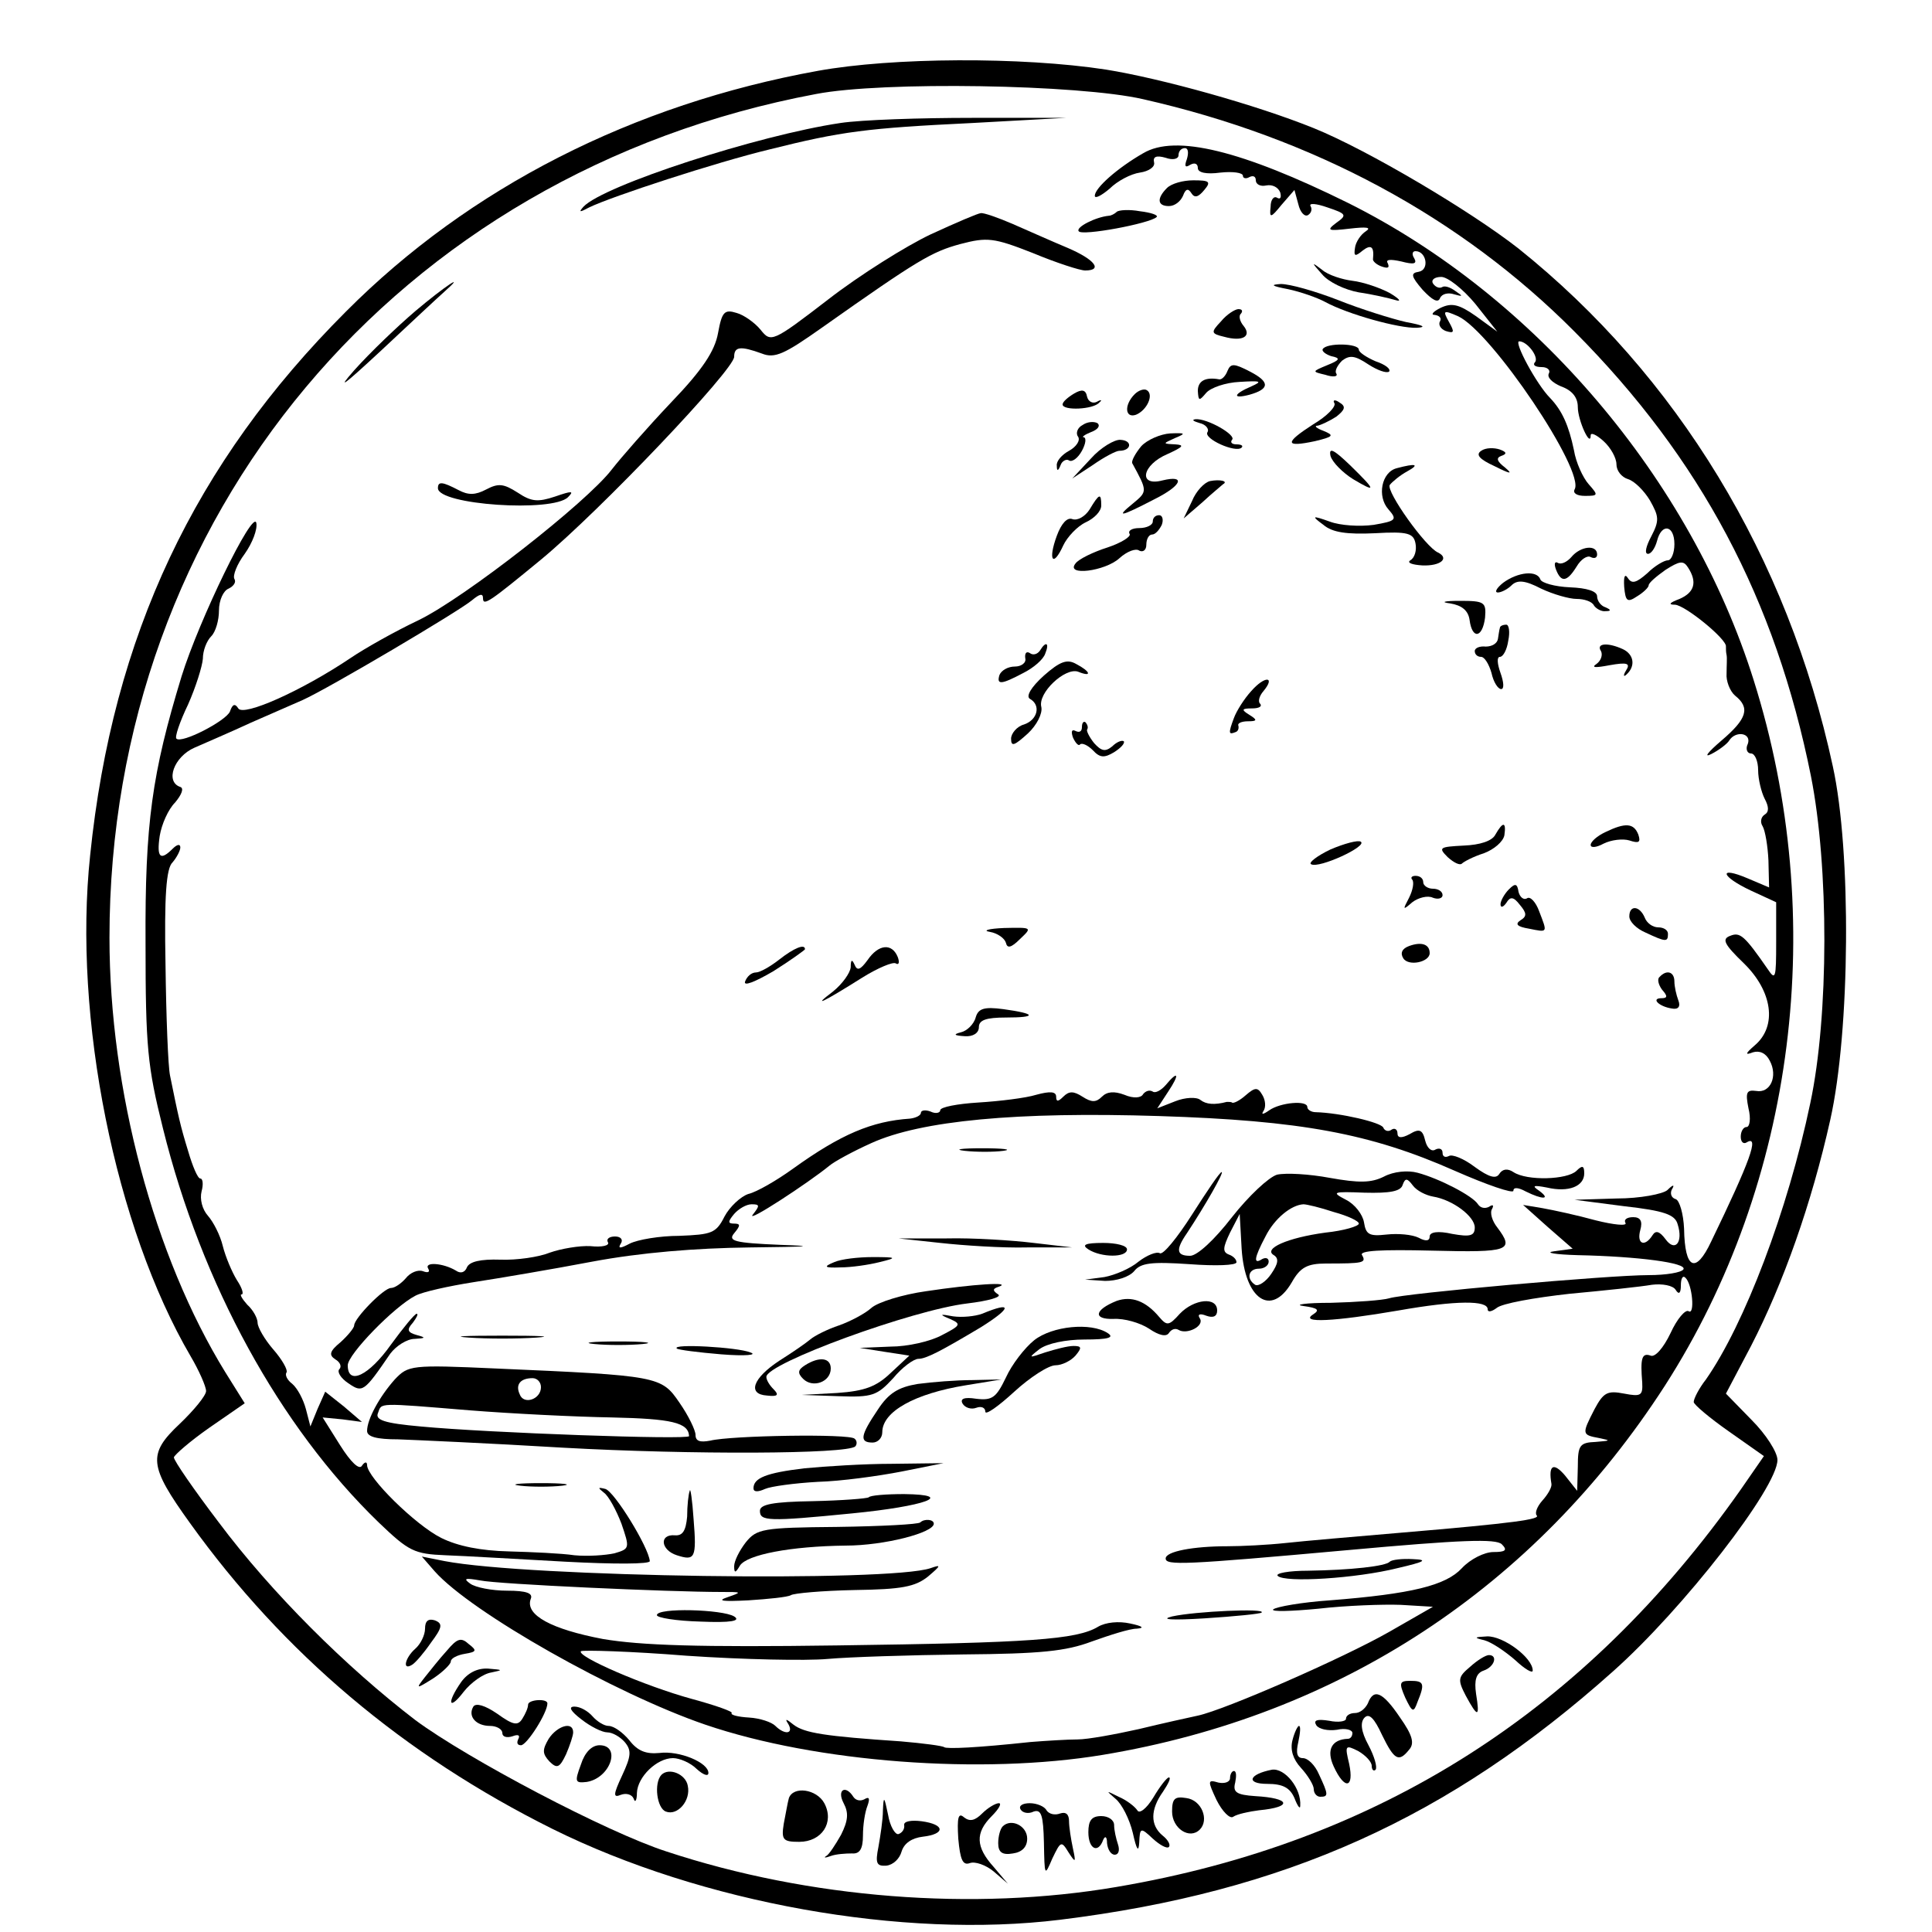 <?xml version="1.0" standalone="no"?>
<!DOCTYPE svg PUBLIC "-//W3C//DTD SVG 20010904//EN"
 "http://www.w3.org/TR/2001/REC-SVG-20010904/DTD/svg10.dtd">
<svg version="1.0" xmlns="http://www.w3.org/2000/svg"
 width="300pt" height="300pt" viewBox="0 0 300 300"
 preserveAspectRatio="xMidYMid meet">
<g transform="translate(0,300) scale(0.1,-0.1)"
fill="#000000" stroke="none">
<path d="M1270 2890 c-287 -52 -541 -181 -733 -374 -235 -235 -362 -503 -397
-844 -27 -252 39 -578 156 -778 13 -22 24 -47 24 -54 0 -7 -19 -30 -41 -51
-50 -47 -48 -65 16 -154 145 -202 332 -360 563 -475 232 -115 544 -171 788
-141 349 43 604 158 859 386 109 97 255 285 255 328 0 12 -18 40 -40 62 l-40
41 39 74 c50 97 94 221 123 351 31 138 33 417 4 549 -70 325 -242 607 -488
804 -74 58 -234 153 -318 187 -89 36 -236 77 -323 91 -131 20 -331 19 -447 -2z
m505 -44 c265 -60 493 -183 670 -361 196 -197 312 -416 367 -690 28 -141 28
-372 -1 -508 -35 -167 -102 -343 -162 -429 -11 -14 -19 -30 -19 -35 0 -4 25
-25 55 -46 l54 -38 -36 -52 c-242 -344 -562 -548 -969 -617 -222 -38 -478 -18
-699 55 -93 30 -309 144 -390 204 -107 82 -223 197 -306 308 -38 50 -69 95
-69 100 1 4 25 25 55 46 l55 38 -30 48 c-111 180 -180 439 -180 675 0 654 447
1188 1097 1310 103 20 408 15 508 -8z"/>
<path d="M1305 2809 c-128 -19 -368 -97 -399 -130 -8 -9 -6 -9 9 -1 35 17 197
70 280 90 112 28 150 33 315 41 l145 8 -145 0 c-80 0 -172 -3 -205 -8z"/>
<path d="M1775 2762 c-40 -23 -75 -54 -75 -66 0 -5 10 0 23 11 12 12 33 23 47
25 14 2 24 9 22 16 -2 9 4 11 18 7 11 -4 20 -2 20 4 0 6 4 11 10 11 5 0 6 -7
3 -17 -4 -11 -3 -14 5 -9 7 4 12 2 12 -5 0 -7 13 -10 35 -7 19 2 35 0 35 -5 0
-4 5 -5 10 -2 6 3 10 1 10 -5 0 -6 7 -10 16 -8 10 2 19 -3 22 -11 2 -8 0 -11
-5 -8 -5 3 -10 -3 -10 -14 -2 -18 0 -18 17 3 l20 23 6 -22 c3 -13 10 -20 15
-17 5 3 7 9 4 14 -3 5 9 4 26 -2 30 -10 31 -12 14 -24 -16 -12 -13 -13 21 -9
26 3 34 2 25 -4 -8 -5 -16 -17 -17 -26 -2 -13 0 -14 12 -4 13 10 18 6 16 -13
-1 -3 5 -9 14 -12 9 -3 12 -2 9 5 -4 6 3 7 21 3 19 -5 25 -4 20 5 -4 6 -3 11
2 11 17 0 22 -29 5 -32 -13 -2 -12 -7 6 -28 15 -16 24 -21 27 -13 3 7 13 9 22
6 14 -4 14 -3 2 5 -8 6 -17 9 -21 6 -4 -2 -10 0 -14 6 -3 5 2 10 13 10 10 0
34 -19 53 -42 l34 -43 -33 24 c-27 19 -38 21 -55 13 -12 -6 -16 -11 -9 -11 7
-1 11 -5 8 -10 -3 -5 1 -12 9 -15 13 -4 14 -2 5 14 -10 18 -9 19 14 9 52 -24
198 -241 181 -269 -3 -6 4 -10 16 -10 21 0 21 1 6 18 -9 10 -20 34 -23 53 -8
38 -18 61 -37 81 -21 21 -57 88 -48 88 13 0 32 -26 24 -33 -3 -4 1 -7 11 -7 9
0 14 -5 11 -10 -3 -6 5 -14 19 -20 17 -6 26 -17 26 -32 0 -21 20 -64 20 -44 0
5 9 1 20 -9 11 -10 20 -26 20 -36 0 -10 8 -20 18 -23 10 -3 25 -18 34 -33 14
-25 15 -31 2 -56 -8 -15 -11 -27 -5 -27 5 0 11 9 14 20 7 28 27 25 27 -5 0
-14 -5 -25 -10 -25 -6 0 -21 -9 -32 -20 -17 -15 -24 -17 -30 -8 -5 8 -7 3 -6
-13 2 -23 5 -25 20 -15 10 6 18 14 18 17 0 4 12 14 26 24 22 14 28 15 35 4 15
-23 10 -39 -13 -49 -16 -6 -18 -9 -7 -9 16 -1 81 -54 79 -65 0 -4 0 -9 1 -13
1 -5 0 -17 0 -29 -1 -11 5 -27 13 -34 24 -19 19 -36 -21 -70 -21 -18 -28 -27
-16 -21 12 6 25 16 28 21 10 16 35 12 29 -5 -4 -8 -1 -15 5 -15 6 0 11 -12 11
-26 0 -14 5 -34 10 -44 7 -13 7 -21 0 -25 -6 -4 -7 -12 -3 -18 4 -7 8 -31 9
-53 l1 -42 -33 14 c-47 20 -42 3 5 -19 l39 -18 0 -62 c0 -56 -1 -60 -13 -42
-36 52 -43 58 -58 52 -14 -5 -10 -13 21 -43 44 -43 52 -97 17 -127 -15 -13
-16 -16 -3 -11 10 3 20 -1 26 -13 13 -24 1 -51 -21 -47 -15 2 -17 -2 -12 -27
4 -16 2 -29 -3 -29 -5 0 -9 -7 -9 -15 0 -8 4 -12 9 -9 21 13 5 -30 -55 -154
-24 -51 -41 -43 -42 20 -1 23 -7 44 -13 46 -7 2 -9 9 -6 15 5 8 2 8 -7 -1 -7
-6 -42 -13 -79 -13 l-65 -2 77 -10 c62 -7 79 -13 83 -28 9 -28 -4 -44 -19 -23
-9 12 -15 14 -20 6 -12 -19 -25 -14 -19 8 4 14 0 20 -11 20 -10 0 -15 -4 -12
-9 3 -5 -18 -3 -46 4 -29 8 -66 16 -83 19 l-30 5 38 -34 39 -34 -29 -4 c-15
-2 1 -5 37 -6 94 -2 170 -12 164 -22 -3 -5 -27 -9 -54 -9 -61 0 -378 -28 -403
-36 -10 -3 -51 -6 -90 -7 -40 0 -59 -3 -43 -5 22 -3 26 -6 15 -13 -22 -14 33
-11 132 6 91 16 139 16 139 2 0 -5 6 -4 14 2 8 7 59 16 113 22 54 5 111 11
128 14 16 2 33 -1 37 -8 5 -8 8 -5 8 7 0 11 3 16 7 12 11 -10 15 -59 5 -52 -5
3 -18 -12 -28 -34 -11 -23 -24 -38 -31 -35 -14 5 -16 -5 -13 -42 1 -20 -2 -22
-28 -17 -26 5 -32 2 -46 -24 -20 -39 -20 -40 7 -45 19 -4 18 -4 -5 -6 -25 -1
-28 -5 -28 -38 l-1 -38 -19 24 c-18 21 -26 16 -21 -13 1 -5 -5 -16 -14 -26 -8
-9 -12 -19 -9 -23 7 -6 -33 -12 -211 -27 -71 -6 -152 -13 -179 -16 -28 -3 -68
-5 -90 -5 -53 0 -96 -8 -96 -19 0 -11 28 -10 283 13 176 16 230 18 239 9 9 -9
6 -12 -13 -12 -14 0 -36 -11 -49 -25 -25 -27 -78 -40 -205 -50 -44 -3 -83 -10
-88 -14 -4 -4 28 -3 70 1 43 5 101 7 128 6 l50 -3 -68 -39 c-72 -41 -255 -121
-297 -130 -14 -3 -55 -12 -92 -21 -36 -8 -79 -16 -95 -16 -15 0 -48 -2 -73 -4
-84 -9 -130 -11 -134 -8 -2 2 -32 6 -67 9 -119 8 -150 13 -167 26 -11 9 -14
10 -8 1 9 -16 -6 -17 -20 -3 -6 6 -24 12 -41 13 -17 1 -29 4 -27 7 3 2 -25 12
-62 22 -73 20 -179 66 -172 74 3 2 77 0 164 -7 88 -6 186 -8 219 -5 33 3 128
6 210 7 121 1 160 5 200 20 28 10 59 20 70 20 13 1 9 4 -10 8 -18 4 -38 2 -50
-5 -33 -20 -106 -25 -405 -29 -214 -3 -305 0 -364 10 -79 15 -121 37 -112 62
4 9 -6 13 -37 13 -23 0 -49 5 -57 11 -11 8 -8 9 15 5 28 -6 295 -18 375 -18
32 0 33 0 10 -8 -18 -6 -8 -7 32 -5 31 2 61 5 66 8 4 3 49 7 99 8 73 1 94 5
114 21 20 17 21 19 4 13 -64 -22 -625 -14 -755 11 l-35 7 20 -23 c57 -64 280
-190 420 -238 173 -59 430 -78 617 -47 368 61 671 260 873 573 203 316 255
725 138 1096 -98 312 -339 596 -630 741 -164 81 -268 107 -318 77z"/>
<path d="M1812 2708 c-16 -16 -15 -28 3 -28 9 0 18 7 22 16 4 11 8 12 13 4 5
-8 11 -6 20 5 11 13 8 15 -17 15 -16 0 -34 -5 -41 -12z"/>
<path d="M1734 2671 c-3 -3 -9 -6 -12 -6 -21 -2 -52 -18 -47 -24 4 -8 111 12
121 22 3 3 -9 7 -26 9 -16 3 -33 2 -36 -1z"/>
<path d="M1445 2636 c-38 -18 -110 -63 -159 -101 -87 -67 -89 -67 -105 -47 -9
11 -26 23 -37 26 -19 6 -23 2 -29 -31 -5 -28 -24 -57 -73 -108 -37 -39 -78
-86 -92 -104 -39 -51 -228 -199 -300 -234 -36 -17 -84 -44 -106 -59 -76 -51
-166 -91 -174 -78 -5 8 -9 7 -13 -5 -7 -15 -75 -50 -83 -42 -3 2 5 26 18 53
12 27 22 59 23 71 0 13 6 28 13 35 7 7 12 25 12 40 0 16 7 31 15 34 8 4 12 10
9 15 -3 5 4 23 16 39 12 17 20 38 18 48 -5 22 -89 -151 -116 -238 -46 -151
-57 -228 -56 -415 0 -161 3 -191 27 -287 60 -242 181 -463 335 -612 47 -45 55
-49 104 -51 29 -1 113 -6 186 -10 75 -4 132 -4 131 1 -2 22 -55 108 -69 112
-12 3 -12 2 -2 -6 7 -5 19 -27 27 -48 13 -38 13 -39 -11 -46 -14 -3 -41 -5
-62 -3 -20 3 -66 5 -102 6 -43 1 -79 8 -105 21 -40 20 -115 94 -115 113 0 6
-4 5 -8 -1 -4 -7 -17 5 -34 32 l-27 43 31 -3 30 -4 -28 24 -29 23 -12 -27 -11
-27 -7 27 c-4 15 -13 32 -21 39 -8 6 -12 14 -9 18 2 4 -7 20 -21 36 -13 15
-24 34 -24 41 0 7 -7 20 -16 28 -8 9 -12 16 -9 16 4 0 1 10 -7 22 -8 13 -18
37 -22 53 -4 17 -15 38 -23 47 -9 10 -13 26 -10 38 3 11 2 20 -2 20 -4 0 -12
19 -19 43 -12 39 -15 53 -28 117 -3 14 -6 91 -7 172 -2 106 1 150 11 159 6 7
12 18 12 23 0 6 -5 5 -12 -2 -19 -19 -25 -14 -20 20 3 18 13 41 24 52 10 12
14 22 8 24 -24 8 -10 47 22 61 18 8 58 25 88 39 30 13 66 29 80 35 40 18 243
138 263 155 12 10 17 11 17 3 0 -13 11 -5 90 60 92 76 300 295 300 315 0 16
10 17 43 5 20 -8 35 -1 93 40 150 106 171 118 215 130 42 11 52 10 113 -14 36
-15 73 -27 81 -27 28 0 15 17 -27 35 -24 10 -62 27 -85 37 -23 10 -46 18 -50
17 -4 0 -39 -15 -78 -33z"/>
<path d="M2053 2574 c10 -12 35 -24 57 -28 21 -3 47 -9 57 -12 10 -3 6 2 -9
11 -15 8 -41 17 -58 19 -16 2 -38 9 -47 17 -17 13 -17 12 0 -7z"/>
<path d="M645 2517 c-27 -23 -70 -64 -95 -92 -29 -33 -15 -22 40 29 47 44 92
86 100 93 36 32 0 8 -45 -30z"/>
<path d="M2000 2551 c19 -4 45 -13 58 -20 35 -19 114 -41 142 -40 16 1 10 4
-17 9 -22 5 -70 20 -105 34 -36 14 -75 25 -89 25 -17 -1 -15 -3 11 -8z"/>
<path d="M1896 2501 c-16 -17 -16 -19 5 -24 29 -8 43 1 30 17 -6 7 -8 16 -4
19 3 4 2 7 -4 7 -5 0 -18 -8 -27 -19z"/>
<path d="M2054 2458 c-2 -3 4 -8 13 -11 15 -3 14 -6 -6 -14 -24 -10 -24 -10
-3 -15 12 -4 20 -3 17 2 -3 4 2 13 9 20 12 9 20 8 41 -6 14 -9 28 -14 32 -11
3 4 -6 11 -21 16 -14 6 -26 14 -26 18 0 10 -50 11 -56 1z"/>
<path d="M1906 2424 c-3 -8 -9 -14 -13 -13 -22 4 -33 -3 -33 -18 1 -16 2 -16
13 -3 7 8 30 16 52 17 33 2 36 1 18 -7 -28 -12 -30 -20 -3 -13 32 9 32 20 1
36 -25 13 -30 13 -35 1z"/>
<path d="M1668 2389 c-10 -6 -18 -13 -18 -17 0 -10 48 -8 57 3 5 4 3 5 -4 1
-6 -3 -13 0 -15 8 -2 11 -8 12 -20 5z"/>
<path d="M1762 2388 c-17 -17 -15 -38 2 -32 17 7 28 31 17 38 -4 3 -13 0 -19
-6z"/>
<path d="M2072 2374 c3 -5 -11 -20 -33 -33 -45 -29 -44 -36 3 -26 29 7 30 9
13 16 -11 4 -15 8 -9 8 5 1 18 7 29 14 14 11 15 16 5 22 -7 5 -11 4 -8 -1z"/>
<path d="M1681 2340 c-8 -4 -11 -13 -7 -18 4 -6 -3 -16 -14 -22 -11 -6 -20
-16 -19 -23 0 -9 2 -9 6 1 2 6 9 10 13 7 5 -3 14 4 20 15 6 11 7 20 3 21 -4 0
1 4 11 8 11 4 15 10 10 14 -6 3 -16 2 -23 -3z"/>
<path d="M1863 2343 c9 -2 15 -9 12 -14 -7 -10 44 -33 53 -24 3 3 -1 5 -8 5
-7 0 -10 3 -7 7 8 7 -39 34 -57 32 -6 -1 -3 -3 7 -6z"/>
<path d="M1772 2307 c-9 -11 -15 -22 -14 -26 24 -44 24 -44 1 -63 -27 -22 -20
-21 34 7 42 21 49 38 12 29 -38 -10 -32 24 8 41 24 11 27 14 12 15 -20 1 -20
1 0 10 17 7 16 8 -8 7 -15 -1 -36 -10 -45 -20z"/>
<path d="M1694 2288 l-29 -31 32 21 c17 12 36 22 41 22 19 0 21 16 2 17 -9 1
-31 -12 -46 -29z"/>
<path d="M2066 2292 c3 -10 19 -26 35 -36 37 -22 36 -18 -5 22 -25 24 -33 28
-30 14z"/>
<path d="M2300 2300 c-9 -6 -3 -13 21 -24 24 -12 29 -13 16 -2 -13 10 -14 15
-6 18 9 3 9 6 -2 10 -9 3 -22 3 -29 -2z"/>
<path d="M2169 2273 c-24 -6 -31 -44 -13 -64 14 -16 12 -18 -23 -24 -22 -3
-52 -1 -68 5 -28 10 -29 9 -10 -5 14 -12 37 -15 80 -13 51 3 60 0 63 -16 2
-10 -1 -22 -8 -26 -6 -4 3 -7 19 -8 28 -1 42 11 24 20 -19 8 -81 95 -75 105 4
5 16 15 27 21 20 11 14 13 -16 5z"/>
<path d="M1879 2253 c-9 -2 -22 -16 -28 -31 l-13 -27 29 25 c15 14 30 26 32
28 9 5 -5 8 -20 5z"/>
<path d="M680 2242 c0 -26 178 -38 202 -14 10 10 6 10 -20 1 -27 -9 -37 -8
-58 6 -22 14 -30 15 -49 5 -17 -9 -28 -9 -43 -1 -25 13 -32 14 -32 3z"/>
<path d="M1692 2209 c-7 -11 -19 -18 -27 -15 -8 3 -17 -7 -24 -26 -14 -38 -6
-50 10 -15 6 13 22 30 35 36 13 6 24 17 24 26 0 20 -3 19 -18 -6z"/>
<path d="M1790 2190 c0 -5 -9 -10 -21 -10 -11 0 -18 -4 -15 -9 3 -4 -13 -14
-34 -21 -22 -7 -45 -18 -50 -25 -16 -20 46 -12 68 8 12 11 26 16 31 12 6 -3
11 1 11 9 0 9 4 16 9 16 5 0 11 7 15 15 3 8 1 15 -4 15 -6 0 -10 -4 -10 -10z"/>
<path d="M2440 2135 c-7 -8 -16 -12 -21 -9 -5 3 -6 -2 -3 -10 8 -21 17 -20 32
4 7 12 17 18 22 15 6 -3 10 -1 10 4 0 16 -26 13 -40 -4z"/>
<path d="M2334 2095 c-10 -8 -14 -15 -8 -15 5 0 15 5 21 11 9 9 21 8 46 -5 19
-9 44 -16 55 -16 12 0 24 -4 27 -10 3 -5 12 -10 18 -9 9 0 9 2 0 6 -7 2 -13
10 -13 17 0 8 -16 13 -42 14 -24 1 -44 7 -46 12 -5 15 -35 12 -58 -5z"/>
<path d="M2252 2063 c18 -3 28 -11 30 -26 4 -30 20 -28 24 4 2 24 -1 26 -39
26 -25 0 -31 -2 -15 -4z"/>
<path d="M2329 2025 c-1 -3 -2 -11 -3 -17 -1 -7 -9 -12 -19 -12 -9 1 -17 -2
-17 -7 0 -5 4 -9 10 -9 5 0 12 -11 16 -25 3 -14 10 -25 15 -25 5 0 4 11 -1 25
-5 14 -6 25 -1 25 5 0 11 11 13 25 3 14 1 25 -3 25 -5 0 -10 -2 -10 -5z"/>
<path d="M1615 1990 c-4 -6 -11 -8 -16 -4 -5 3 -8 0 -7 -8 2 -7 -6 -13 -16
-13 -11 0 -21 -6 -24 -13 -5 -16 3 -15 37 3 16 8 31 21 34 30 7 17 1 20 -8 5z"/>
<path d="M2486 1989 c3 -6 0 -15 -7 -20 -9 -6 -1 -6 20 -2 28 5 33 3 26 -8 -5
-8 -4 -11 1 -6 14 13 11 31 -6 39 -24 11 -42 9 -34 -3z"/>
<path d="M1621 1951 c-20 -18 -28 -32 -22 -36 18 -10 12 -33 -9 -40 -11 -3
-20 -14 -20 -22 0 -13 5 -11 26 8 14 13 23 31 21 41 -6 22 37 62 57 55 22 -9
20 0 -3 12 -14 8 -25 4 -50 -18z"/>
<path d="M1943 1927 c-11 -12 -23 -31 -27 -42 -9 -24 -8 -26 2 -22 4 1 6 5 5
10 -2 4 5 7 15 7 14 0 15 2 2 10 -13 8 -12 10 4 10 11 0 16 3 13 7 -4 3 -2 12
5 20 19 23 2 24 -19 0z"/>
<path d="M1680 1871 c0 -7 -4 -9 -10 -6 -6 3 -7 -1 -4 -10 4 -9 9 -14 11 -11
3 3 12 -1 20 -9 11 -12 18 -12 33 -3 11 7 17 14 15 17 -3 2 -11 -1 -18 -8 -11
-9 -17 -7 -28 5 -8 10 -12 19 -11 21 2 3 1 7 -2 11 -3 3 -6 0 -6 -7z"/>
<path d="M2322 1704 c-5 -10 -24 -16 -49 -17 -38 -2 -40 -3 -25 -18 10 -9 19
-13 22 -10 3 3 18 11 34 16 16 6 30 18 32 28 3 21 -2 22 -14 1z"/>
<path d="M2493 1708 c-13 -6 -23 -15 -23 -20 0 -5 9 -4 20 2 12 6 30 8 40 5
15 -5 18 -3 14 9 -7 18 -20 19 -51 4z"/>
<path d="M2066 1681 c-21 -10 -35 -21 -30 -23 12 -7 88 28 77 35 -4 3 -26 -3
-47 -12z"/>
<path d="M2193 1634 c3 -4 1 -16 -5 -28 -10 -19 -10 -20 5 -7 9 7 24 11 32 7
8 -3 15 -1 15 4 0 6 -7 10 -15 10 -8 0 -15 5 -15 10 0 6 -5 10 -12 10 -6 0 -8
-3 -5 -6z"/>
<path d="M2343 1619 c-7 -7 -13 -18 -13 -23 0 -6 4 -5 9 2 6 10 11 10 21 -3
11 -13 11 -18 1 -24 -9 -6 -5 -10 13 -13 30 -6 29 -7 16 27 -5 14 -14 24 -19
20 -5 -3 -11 2 -13 10 -2 13 -5 14 -15 4z"/>
<path d="M2530 1577 c0 -8 11 -19 25 -25 32 -15 35 -15 35 -2 0 6 -7 10 -15
10 -9 0 -18 7 -21 15 -8 19 -24 20 -24 2z"/>
<path d="M1537 1553 c12 -2 23 -10 25 -17 2 -9 8 -8 22 6 19 18 19 18 -25 17
-24 -1 -34 -4 -22 -6z"/>
<path d="M2188 1531 c-11 -4 -14 -11 -9 -19 8 -13 41 -6 41 8 0 14 -13 18 -32
11z"/>
<path d="M1210 1510 c-14 -11 -30 -20 -36 -20 -7 0 -14 -6 -17 -14 -3 -8 15
-1 44 16 27 17 49 33 49 34 0 9 -17 2 -40 -16z"/>
<path d="M1347 1509 c-11 -15 -16 -17 -20 -7 -4 9 -6 8 -6 -4 -1 -9 -13 -26
-28 -38 -33 -25 -16 -17 46 22 24 15 48 25 52 22 5 -3 6 2 3 10 -9 22 -30 20
-47 -5z"/>
<path d="M2577 1483 c-4 -3 -2 -12 4 -20 9 -10 8 -13 -1 -13 -17 0 -4 -13 16
-16 10 -2 14 3 10 13 -3 8 -6 21 -6 29 0 15 -12 19 -23 7z"/>
<path d="M1515 1420 c-3 -11 -14 -21 -23 -23 -12 -3 -11 -5 6 -6 13 -1 22 5
22 14 0 11 11 15 42 15 49 0 47 6 -4 13 -30 4 -39 1 -43 -13z"/>
<path d="M1810 1315 c-7 -8 -16 -13 -20 -10 -5 3 -11 1 -15 -4 -3 -6 -15 -7
-29 -1 -16 6 -27 5 -35 -3 -9 -9 -16 -9 -30 0 -14 9 -21 9 -30 0 -8 -8 -11 -8
-11 0 0 8 -9 9 -31 3 -16 -5 -57 -10 -90 -12 -32 -2 -59 -7 -59 -12 0 -4 -7
-6 -15 -2 -8 3 -15 2 -15 -2 0 -4 -8 -8 -17 -9 -59 -4 -107 -24 -182 -78 -25
-18 -56 -36 -69 -39 -12 -4 -29 -20 -37 -35 -13 -26 -20 -28 -70 -30 -31 0
-65 -6 -77 -12 -15 -8 -19 -8 -14 0 4 6 0 11 -9 11 -9 0 -14 -4 -11 -9 3 -5
-9 -8 -27 -6 -17 1 -46 -4 -63 -10 -17 -7 -52 -12 -77 -11 -31 1 -48 -3 -52
-12 -3 -8 -10 -10 -17 -5 -20 12 -50 14 -43 3 3 -5 0 -7 -8 -4 -8 3 -20 -2
-27 -11 -7 -8 -17 -15 -23 -15 -11 0 -57 -47 -57 -58 0 -4 -10 -16 -21 -26
-17 -14 -19 -20 -8 -27 7 -4 10 -11 6 -15 -4 -4 2 -14 14 -22 22 -15 24 -14
65 46 9 12 26 23 38 23 17 1 18 2 3 6 -14 4 -16 8 -6 19 6 8 9 14 6 14 -3 0
-21 -22 -40 -48 -34 -48 -67 -64 -67 -32 0 17 72 91 105 108 11 6 52 15 90 21
39 6 122 20 185 32 75 14 160 21 245 22 91 1 105 2 47 4 -72 3 -82 6 -72 18
10 12 10 15 0 15 -10 0 -10 3 0 15 7 8 19 15 27 15 13 0 13 -2 2 -16 -12 -15
86 49 119 76 7 6 36 22 65 35 77 35 226 49 447 42 220 -7 328 -27 459 -85 50
-22 91 -36 91 -31 0 6 8 5 19 -1 26 -13 40 -13 21 1 -12 8 -9 9 12 5 34 -8 58
2 58 22 0 12 -3 13 -12 4 -14 -14 -77 -16 -98 -2 -9 6 -17 5 -22 -3 -5 -8 -16
-5 -38 11 -17 13 -35 20 -40 17 -6 -3 -10 -1 -10 5 0 6 -5 8 -11 5 -6 -4 -13
2 -16 14 -4 17 -9 19 -24 10 -13 -7 -19 -6 -19 1 0 6 -4 9 -9 6 -5 -4 -11 -2
-13 3 -3 8 -67 23 -105 24 -7 0 -13 4 -13 8 0 11 -42 7 -59 -5 -10 -7 -13 -7
-9 -1 4 6 3 17 -2 25 -7 12 -11 12 -26 -1 -9 -8 -19 -13 -21 -11 -1 1 -5 1 -8
1 -19 -5 -32 -4 -41 3 -6 5 -24 4 -39 -2 l-28 -11 17 26 c18 27 16 34 -4 10z"/>
<path d="M1498 1213 c18 -2 45 -2 60 0 15 2 0 4 -33 4 -33 0 -45 -2 -27 -4z"/>
<path d="M2149 1173 c-20 -10 -39 -10 -84 -2 -32 6 -68 8 -82 5 -13 -4 -44
-33 -70 -66 -27 -35 -54 -60 -65 -60 -21 0 -23 9 -5 35 29 44 58 95 54 95 -3
0 -23 -30 -46 -66 -23 -36 -45 -63 -50 -60 -5 3 -20 -3 -33 -13 -13 -11 -37
-21 -53 -24 l-30 -4 31 -2 c18 0 37 6 45 15 10 13 27 15 86 11 40 -3 73 -2 73
3 0 5 -6 10 -12 12 -10 4 -9 11 2 34 l15 29 3 -54 c5 -79 46 -107 78 -52 13
23 24 29 53 29 58 0 63 1 56 13 -5 7 29 9 109 7 120 -3 128 0 101 36 -8 10
-12 23 -8 29 3 6 1 7 -5 3 -6 -3 -13 -2 -17 4 -8 13 -60 40 -94 49 -15 4 -37
2 -52 -6z m76 -31 c31 -5 65 -31 65 -48 0 -13 -7 -15 -35 -10 -22 5 -35 3 -35
-4 0 -7 -6 -8 -17 -2 -10 5 -32 7 -50 5 -27 -3 -32 0 -35 19 -2 12 -14 28 -28
35 -23 12 -21 13 29 11 39 -1 56 2 59 12 4 11 7 11 16 -1 6 -8 20 -15 31 -17z
m-154 -24 c22 -6 39 -14 39 -18 0 -4 -23 -11 -52 -14 -59 -8 -97 -25 -80 -35
8 -5 7 -13 -4 -29 -8 -12 -20 -20 -25 -17 -14 9 -11 25 6 25 8 0 15 5 15 11 0
5 -4 7 -10 4 -14 -9 -13 1 5 35 14 28 40 49 59 50 5 0 26 -5 47 -12z"/>
<path d="M1460 1070 c36 -4 97 -8 135 -7 l70 0 -60 7 c-33 4 -94 8 -135 7
l-75 0 65 -7z"/>
<path d="M1690 1060 c20 -13 60 -13 60 0 0 6 -17 10 -37 10 -28 0 -34 -3 -23
-10z"/>
<path d="M1295 1040 c-17 -7 -15 -9 10 -8 17 0 44 4 60 8 29 7 28 8 -10 8 -22
0 -49 -3 -60 -8z"/>
<path d="M1438 995 c-36 -5 -75 -17 -85 -26 -10 -9 -33 -21 -50 -27 -18 -6
-38 -16 -45 -22 -7 -6 -29 -21 -48 -33 -41 -27 -50 -52 -19 -54 17 -2 19 1 10
10 -6 6 -11 14 -11 19 0 21 227 104 312 114 33 4 54 10 48 14 -9 6 -9 9 1 12
22 8 -40 4 -113 -7z"/>
<path d="M1734 980 c-35 -14 -37 -29 -5 -28 17 1 41 -6 55 -15 16 -11 27 -13
31 -7 4 6 10 8 15 5 13 -8 41 6 33 18 -4 6 0 8 10 4 11 -4 17 -1 17 8 0 22
-36 18 -58 -5 -17 -19 -20 -19 -32 -5 -21 25 -43 33 -66 25z"/>
<path d="M1525 960 c-11 -4 -31 -6 -45 -4 -21 4 -22 3 -5 -4 18 -8 17 -10 -12
-25 -18 -10 -54 -18 -80 -18 l-48 -2 38 -6 39 -6 -29 -27 c-22 -21 -40 -28
-83 -31 l-55 -3 57 -2 c53 -2 60 1 85 28 14 17 32 30 39 30 12 0 35 12 97 49
48 30 50 41 2 21z"/>
<path d="M1606 919 c-15 -12 -35 -38 -44 -58 -15 -31 -21 -36 -46 -33 -19 3
-26 0 -21 -8 4 -6 13 -9 21 -6 8 3 14 0 14 -6 0 -6 20 8 45 31 24 22 53 41 64
41 10 0 24 7 31 15 10 12 10 15 -3 15 -9 0 -28 -5 -44 -10 -26 -9 -27 -9 -9 5
12 9 41 15 70 15 37 0 47 3 36 10 -26 17 -86 11 -114 -11z"/>
<path d="M728 923 c28 -2 76 -2 105 0 28 2 5 3 -53 3 -58 0 -81 -1 -52 -3z"/>
<path d="M923 913 c20 -2 54 -2 75 0 20 2 3 4 -38 4 -41 0 -58 -2 -37 -4z"/>
<path d="M1051 906 c2 -2 33 -6 69 -9 38 -3 57 -1 45 3 -19 8 -123 14 -114 6z"/>
<path d="M1250 880 c-11 -7 -12 -12 -3 -21 15 -15 43 -5 43 16 0 17 -18 19
-40 5z"/>
<path d="M613 858 c-24 -27 -43 -62 -43 -80 0 -9 15 -13 48 -13 26 -1 141 -6
257 -13 198 -11 440 -10 453 2 3 3 3 9 -1 12 -7 8 -192 5 -224 -3 -16 -3 -23
-1 -23 9 0 7 -11 30 -25 50 -28 41 -32 42 -285 53 -132 6 -136 5 -157 -17z
m227 -12 c0 -19 -27 -28 -33 -11 -7 15 1 25 20 25 7 0 13 -6 13 -14z m-110
-36 c63 -5 162 -10 220 -11 93 -2 119 -8 120 -29 0 -6 -312 5 -417 15 -56 5
-71 10 -66 21 6 16 -3 16 143 4z"/>
<path d="M1425 851 c-30 -5 -45 -14 -62 -40 -27 -40 -29 -51 -8 -51 8 0 15 7
15 16 0 32 50 60 130 73 l55 9 -45 -1 c-25 0 -63 -3 -85 -6z"/>
<path d="M1249 720 c-59 -7 -79 -15 -79 -31 0 -6 7 -6 18 -1 9 4 46 9 82 11
36 1 94 9 130 16 l65 13 -80 -1 c-44 0 -105 -4 -136 -7z"/>
<path d="M808 693 c17 -2 47 -2 65 0 17 2 3 4 -33 4 -36 0 -50 -2 -32 -4z"/>
<path d="M1071 685 c-2 -5 -4 -23 -4 -40 -2 -22 -7 -30 -19 -29 -25 2 -22 -23
3 -31 28 -9 31 -5 26 56 -2 30 -5 50 -6 44z"/>
<path d="M1349 675 c-3 -2 -42 -5 -87 -6 -62 -1 -82 -5 -82 -15 0 -16 12 -17
143 -4 113 11 163 29 81 30 -28 0 -53 -2 -55 -5z"/>
<path d="M1429 636 c-3 -3 -60 -6 -129 -7 -116 -1 -125 -3 -142 -24 -10 -13
-18 -29 -18 -37 0 -11 2 -11 9 1 11 17 79 30 164 31 60 0 137 20 137 34 0 7
-15 8 -21 2z"/>
<path d="M2158 575 c-6 -7 -60 -13 -127 -14 -30 0 -51 -4 -47 -8 11 -11 122
-4 186 12 43 10 48 13 24 14 -17 1 -33 -1 -36 -4z"/>
<path d="M1020 492 c0 -4 30 -9 68 -10 47 -2 63 1 52 8 -18 11 -120 14 -120 2z"/>
<path d="M1820 490 c-20 -5 1 -6 50 -3 47 3 87 7 89 9 8 7 -103 2 -139 -6z"/>
<path d="M660 471 c0 -10 -7 -24 -15 -31 -16 -14 -21 -35 -5 -25 5 3 18 18 29
34 18 24 19 30 6 35 -10 3 -15 -1 -15 -13z"/>
<path d="M694 437 c-11 -12 -26 -31 -34 -41 -15 -19 -14 -19 13 -2 15 10 27
22 27 26 0 5 10 10 22 12 18 3 19 5 6 15 -12 11 -18 9 -34 -10z"/>
<path d="M2305 453 c11 -3 32 -17 48 -31 15 -14 27 -21 27 -16 0 20 -46 54
-71 53 -20 -1 -21 -2 -4 -6z"/>
<path d="M2283 412 c-19 -16 -20 -20 -7 -45 19 -35 22 -34 16 3 -3 21 0 32 12
36 17 6 22 24 8 24 -5 0 -18 -8 -29 -18z"/>
<path d="M716 388 c-23 -33 -19 -45 4 -15 11 14 30 28 43 30 19 4 18 4 -5 6
-17 1 -32 -7 -42 -21z"/>
<path d="M2182 364 c11 -23 13 -24 19 -7 12 29 10 33 -11 33 -17 0 -18 -3 -8
-26z"/>
<path d="M2124 355 c-4 -8 -12 -15 -20 -15 -8 0 -14 -4 -14 -9 0 -4 -12 -6
-26 -3 -19 3 -25 1 -20 -7 4 -6 18 -9 32 -7 13 3 24 0 24 -5 0 -5 -3 -9 -7 -9
-25 -1 -34 -17 -22 -43 17 -37 32 -34 24 4 -7 29 -6 30 14 20 12 -7 21 -17 21
-23 0 -6 3 -9 6 -6 3 4 -2 21 -11 38 -12 22 -13 36 -6 43 7 7 15 -1 27 -27 19
-39 26 -43 42 -23 9 10 5 23 -14 50 -27 40 -41 46 -50 22z"/>
<path d="M735 350 c-9 -15 4 -30 26 -30 10 0 19 -5 19 -11 0 -6 7 -8 16 -5 8
3 12 2 9 -4 -3 -6 -2 -10 4 -10 9 0 41 50 41 65 0 8 -30 6 -30 -2 0 -5 -4 -14
-9 -22 -7 -11 -14 -10 -39 8 -19 13 -33 17 -37 11z"/>
<path d="M903 330 c14 -11 32 -20 40 -20 8 0 20 -7 27 -15 11 -13 10 -22 -4
-52 -14 -30 -14 -35 -2 -30 8 3 17 1 20 -6 2 -7 5 -3 5 9 1 25 31 54 56 54 10
0 27 -7 37 -17 10 -9 18 -12 18 -6 0 16 -45 35 -76 31 -21 -2 -34 3 -47 20
-10 12 -24 22 -32 22 -7 0 -18 7 -25 15 -7 8 -19 15 -28 15 -10 0 -6 -7 11
-20z"/>
<path d="M852 300 c-10 -17 -10 -23 1 -35 12 -12 16 -10 26 11 6 14 11 29 11
34 0 18 -25 10 -38 -10z"/>
<path d="M2007 298 c-4 -15 1 -30 13 -43 11 -12 20 -27 20 -33 0 -7 5 -12 10
-12 13 0 13 3 -2 35 -6 14 -17 25 -25 25 -9 0 -11 8 -7 25 3 14 4 25 1 25 -2
0 -7 -10 -10 -22z"/>
<path d="M902 260 c-10 -27 -9 -29 9 -27 37 6 54 57 20 57 -12 0 -23 -11 -29
-30z"/>
<path d="M1975 252 c-36 -7 -41 -22 -7 -22 24 0 35 -6 42 -22 5 -13 9 -18 9
-12 2 27 -24 59 -44 56z"/>
<path d="M1027 244 c-12 -13 -7 -52 7 -57 18 -7 39 17 34 40 -3 18 -29 29 -41
17z"/>
<path d="M1910 239 c0 -6 -8 -9 -18 -7 -17 5 -17 3 -3 -27 9 -18 21 -30 26
-26 6 4 24 8 40 10 53 5 49 19 -6 22 -29 2 -35 6 -31 21 2 10 2 18 -2 18 -3 0
-6 -5 -6 -11z"/>
<path d="M1791 209 c-11 -18 -22 -26 -25 -20 -4 6 -17 16 -29 21 -20 10 -20
10 -5 -3 10 -8 22 -32 27 -53 6 -27 9 -31 10 -15 1 23 2 24 21 6 11 -10 22
-16 25 -13 3 3 -1 11 -10 18 -19 16 -19 40 1 68 8 12 13 22 9 22 -3 0 -14 -14
-24 -31z"/>
<path d="M1225 208 c-2 -7 -5 -25 -8 -40 -4 -25 -1 -28 24 -28 35 0 55 30 39
60 -12 22 -48 27 -55 8z"/>
<path d="M1310 200 c8 -15 7 -27 -4 -49 -9 -16 -19 -31 -23 -33 -5 -3 -1 -3 7
0 8 3 23 4 33 4 12 -1 17 7 17 28 0 16 3 36 7 46 4 11 3 15 -5 10 -6 -3 -13
-2 -17 4 -12 19 -26 11 -15 -10z"/>
<path d="M1371 189 c0 -15 -4 -40 -7 -57 -5 -25 -3 -30 12 -29 11 1 21 11 24
22 4 13 16 21 33 23 35 4 35 19 -2 24 -16 2 -28 0 -27 -6 1 -6 -3 -12 -9 -14
-5 -1 -13 12 -16 30 -6 29 -7 30 -8 7z"/>
<path d="M1820 187 c0 -26 27 -44 43 -28 15 15 3 46 -21 49 -18 3 -22 -1 -22
-21z"/>
<path d="M1525 184 c-11 -11 -19 -13 -28 -6 -9 8 -11 0 -9 -33 3 -33 7 -42 18
-38 8 3 25 -3 37 -13 l22 -19 -22 26 c-28 31 -29 53 -3 79 11 11 16 20 11 20
-5 0 -17 -7 -26 -16z"/>
<path d="M1585 190 c3 -5 12 -7 20 -3 12 4 15 -6 16 -48 1 -53 1 -53 13 -25
13 27 14 28 25 10 11 -17 12 -17 7 6 -3 14 -6 33 -6 42 0 11 -5 15 -14 12 -8
-3 -17 -1 -21 5 -3 6 -15 11 -26 11 -11 0 -18 -4 -14 -10z"/>
<path d="M1690 155 c0 -26 15 -34 23 -12 3 7 6 5 6 -5 1 -10 6 -18 12 -18 6 0
8 7 5 16 -3 9 -6 22 -6 30 0 8 -9 14 -20 14 -15 0 -20 -7 -20 -25z"/>
<path d="M1557 164 c-4 -4 -7 -16 -7 -26 0 -14 6 -19 23 -16 14 2 22 10 22 23
0 20 -25 32 -38 19z"/>
</g>
</svg>
